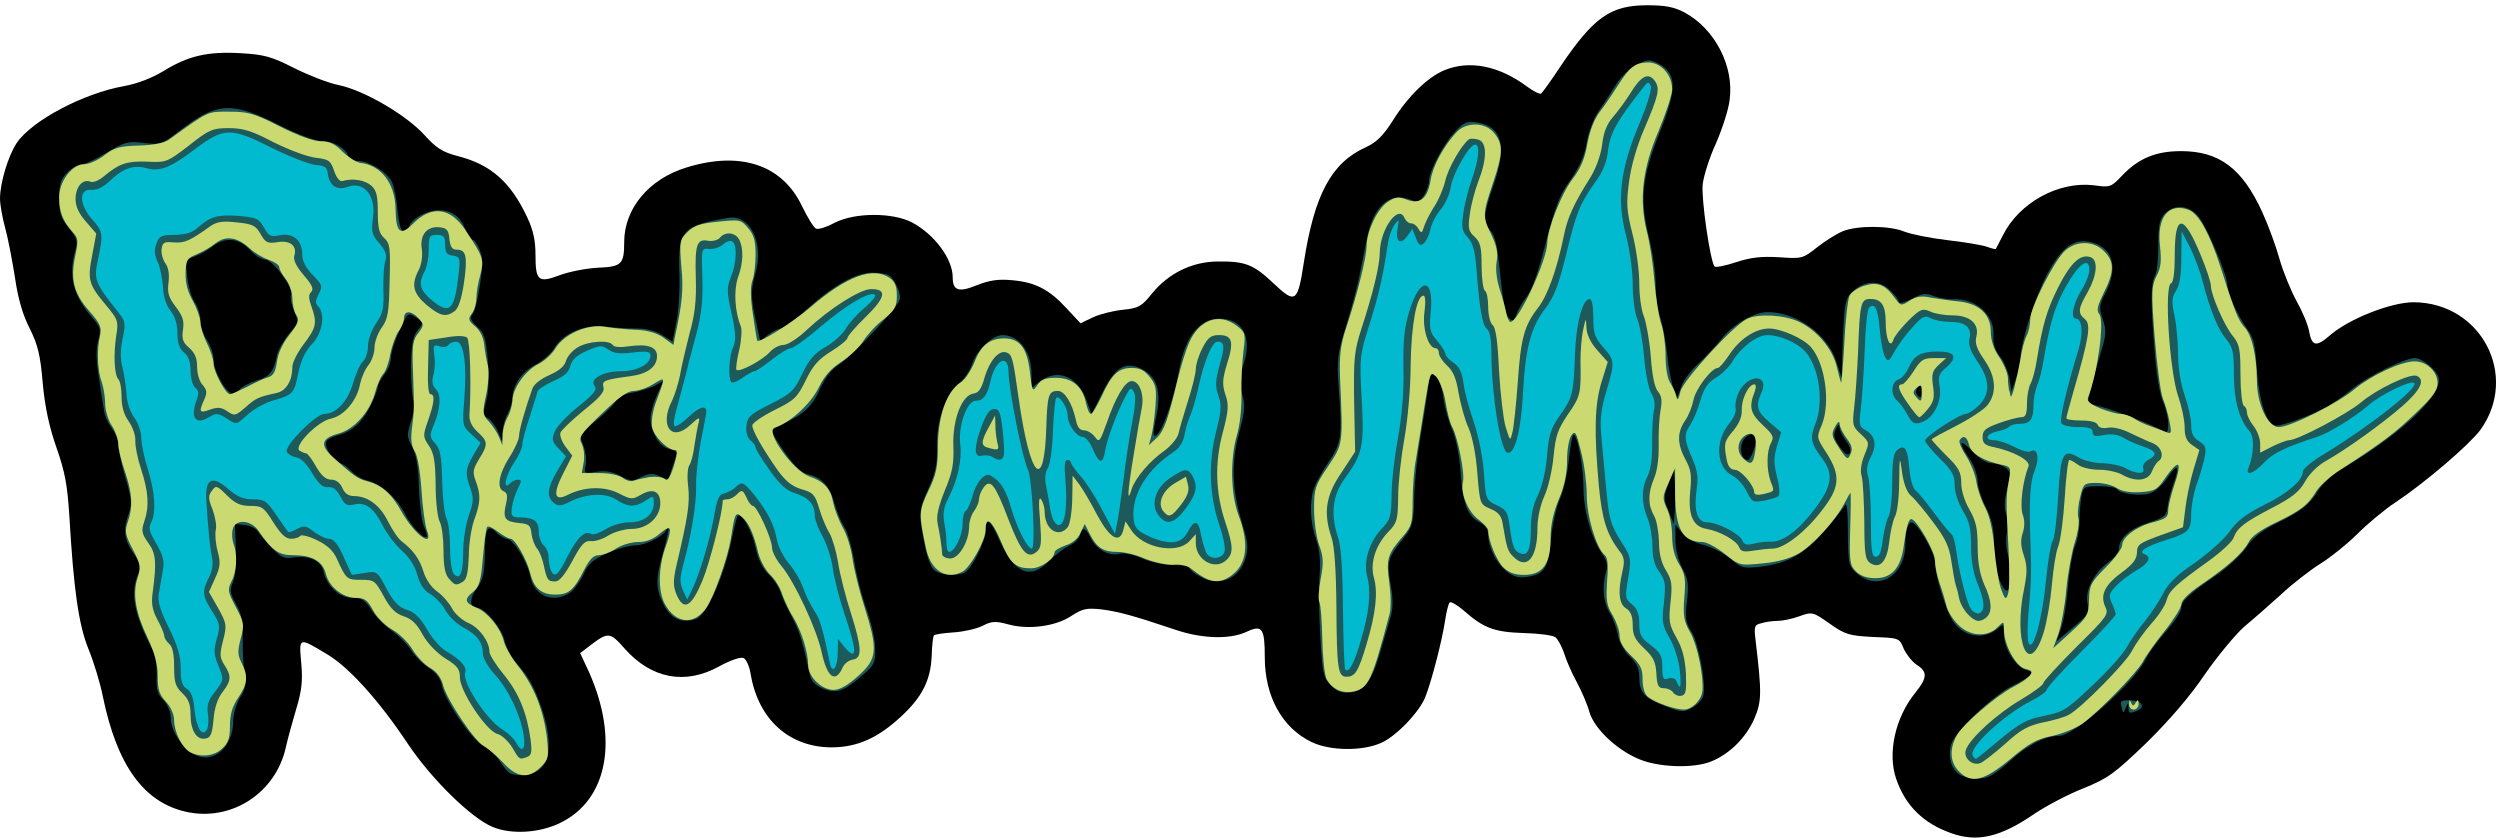 <!DOCTYPE svg PUBLIC "-//W3C//DTD SVG 20010904//EN" "http://www.w3.org/TR/2001/REC-SVG-20010904/DTD/svg10.dtd">
<svg version="1.0" xmlns="http://www.w3.org/2000/svg" width="761px" height="255px" viewBox="0 0 7610 2550" preserveAspectRatio="xMidYMid meet">
<g id="layer101" fill="#000000" stroke="none">
<path d="M5939 2536 c-85 -30 -139 -84 -167 -165 -27 -78 -3 -187 58 -262 37 -46 38 -64 5 -85 -14 -9 -32 -32 -40 -49 -13 -33 -14 -33 -93 -36 -73 -4 -85 -7 -133 -41 -51 -36 -53 -36 -92 -22 -22 8 -51 14 -66 14 -14 0 -37 3 -49 7 -22 5 -23 10 -18 52 19 161 19 185 -4 239 -25 57 -74 106 -129 129 -49 21 -145 20 -208 -1 -71 -24 -149 -94 -165 -149 -6 -23 -24 -64 -39 -92 -15 -27 -32 -67 -38 -87 -7 -20 -18 -41 -26 -48 -7 -6 -51 -12 -97 -13 -90 -3 -122 -15 -183 -69 -20 -17 -39 -28 -42 -24 -4 3 -10 28 -14 54 -10 68 -48 211 -65 244 -25 48 -87 110 -129 129 -57 26 -156 25 -212 -2 -90 -43 -143 -139 -143 -258 0 -89 -8 -100 -55 -78 -51 24 -136 22 -220 -7 -125 -42 -169 -54 -222 -61 -46 -5 -58 -2 -92 20 -48 32 -132 43 -194 25 -38 -10 -49 -9 -76 5 -18 9 -57 18 -88 20 -30 2 -58 6 -60 9 -3 3 -6 31 -7 63 -3 73 -29 125 -93 184 -71 66 -134 94 -213 94 -129 -1 -222 -86 -245 -223 -4 -25 -14 -46 -22 -49 -9 -4 -42 8 -73 25 -104 58 -207 38 -288 -53 -46 -52 -50 -53 -111 -6 l-25 19 27 58 c91 205 57 389 -88 459 -63 31 -149 36 -206 12 -65 -27 -186 -146 -257 -252 -87 -131 -178 -232 -244 -272 -90 -54 -88 -55 -81 26 5 55 1 85 -15 138 -11 37 -26 91 -32 118 -31 140 -167 227 -304 196 -129 -29 -210 -142 -253 -351 -8 -41 -28 -106 -44 -145 -30 -74 -45 -183 -58 -405 -6 -93 -13 -133 -39 -207 -23 -66 -35 -123 -42 -197 -7 -85 -15 -116 -39 -165 -21 -40 -36 -91 -45 -153 -8 -51 -21 -120 -30 -153 -9 -32 -16 -73 -16 -90 0 -49 25 -131 51 -170 46 -68 203 -151 327 -173 39 -7 84 -24 120 -46 75 -46 134 -60 235 -54 71 4 93 10 162 45 44 22 105 46 136 52 77 16 204 90 260 151 37 41 56 53 102 65 102 26 162 80 212 187 18 38 25 70 25 114 0 79 9 86 73 62 29 -11 81 -21 116 -23 73 -3 81 -10 81 -78 0 -102 75 -192 189 -227 164 -51 292 -9 352 117 17 35 36 66 43 69 8 3 33 -5 57 -18 60 -31 175 -32 235 -1 68 36 124 111 124 167 0 41 18 47 74 24 38 -15 65 -19 107 -15 70 6 113 28 166 86 l42 45 38 -18 c21 -10 62 -20 91 -23 48 -5 57 -10 89 -50 50 -61 121 -96 198 -97 85 -1 110 8 172 67 67 63 73 58 92 -65 32 -206 84 -303 189 -350 32 -15 52 -34 83 -83 45 -72 105 -130 155 -151 77 -32 167 -14 253 50 19 14 37 23 42 21 4 -3 31 -40 59 -83 102 -151 153 -186 265 -186 53 0 80 5 111 21 94 50 153 164 139 267 -3 28 -22 87 -41 131 -20 43 -38 100 -41 126 -5 43 23 235 36 250 3 4 33 -2 66 -13 46 -15 77 -18 131 -15 69 5 72 4 115 -30 24 -19 59 -41 78 -49 44 -18 142 -18 188 1 20 8 79 20 131 26 52 6 106 15 120 20 13 5 26 8 27 7 1 -2 12 -22 23 -44 50 -98 169 -163 276 -150 49 7 52 6 86 -30 50 -52 102 -74 179 -74 116 0 186 52 247 185 18 39 42 104 53 144 11 39 35 97 52 128 18 32 35 73 38 92 8 45 22 48 63 12 57 -50 186 -101 255 -101 206 1 322 224 203 389 -33 44 -165 158 -258 220 -35 23 -87 67 -117 97 -30 30 -80 70 -112 90 -32 20 -86 62 -119 93 -34 31 -84 75 -112 98 -27 24 -81 89 -120 145 -45 67 -108 140 -178 209 -99 95 -117 108 -193 139 -46 18 -112 53 -148 77 -103 71 -174 88 -254 59z"/>
</g>
<g id="layer102" fill="#1d5a5c" stroke="none">
<path d="M5967 2359 c-28 -16 -39 -57 -27 -95 13 -39 126 -146 185 -176 63 -32 72 -42 44 -48 -32 -8 -69 -65 -69 -108 0 -33 -1 -34 -17 -20 -47 41 -116 25 -145 -33 -24 -49 -48 -133 -48 -168 0 -28 -54 -121 -71 -121 -11 0 -19 28 -19 66 0 96 -82 146 -147 90 -26 -23 -27 -27 -28 -124 0 -66 -3 -95 -9 -84 -5 9 -33 45 -63 79 -60 70 -112 98 -194 108 -53 6 -59 4 -91 -24 -19 -16 -55 -35 -81 -42 -29 -7 -55 -21 -67 -37 l-20 -25 0 46 c0 28 9 63 21 87 18 33 20 50 14 100 -6 50 -4 65 14 93 22 36 45 159 36 194 -3 12 -19 29 -35 38 -27 14 -33 13 -82 -6 -63 -24 -78 -41 -78 -88 0 -27 -8 -43 -29 -63 -17 -16 -32 -43 -36 -65 -4 -21 -15 -52 -26 -69 -19 -32 -23 -79 -10 -124 6 -18 2 -33 -11 -53 -34 -48 -58 -133 -58 -204 0 -70 -22 -175 -32 -158 -3 6 -9 42 -13 80 -4 39 -16 90 -27 115 -11 25 -23 80 -27 123 -8 86 -19 105 -72 113 -26 4 -41 0 -63 -17 -31 -24 -56 -74 -56 -112 0 -15 -9 -29 -26 -37 -38 -21 -50 -54 -58 -151 -3 -51 -14 -104 -25 -130 -11 -24 -23 -67 -27 -96 -3 -29 -14 -59 -24 -68 -16 -14 -18 -12 -23 37 -4 29 -14 96 -23 148 -9 52 -18 134 -19 183 -2 79 -5 90 -31 123 -50 62 -53 73 -41 142 8 45 8 73 0 100 -6 20 -20 68 -31 106 -26 89 -49 120 -93 124 -27 2 -40 -3 -59 -23 -22 -23 -25 -37 -31 -148 -4 -67 -5 -151 -2 -187 3 -45 0 -78 -11 -109 -18 -50 -21 -117 -5 -158 5 -15 26 -50 44 -78 38 -56 41 -74 30 -225 -6 -88 -4 -102 23 -190 16 -52 35 -122 41 -155 7 -33 16 -82 22 -109 19 -98 68 -142 130 -119 25 10 30 8 44 -13 8 -13 15 -33 15 -44 0 -29 43 -110 79 -149 28 -30 36 -33 69 -28 75 13 90 72 47 195 -30 85 -31 109 -7 135 11 12 20 45 24 91 14 132 20 165 33 176 10 9 15 6 21 -12 4 -13 18 -38 32 -56 16 -21 36 -78 58 -165 28 -108 41 -143 75 -190 28 -41 43 -74 49 -114 6 -33 21 -72 37 -96 16 -22 39 -58 53 -81 15 -23 42 -49 62 -59 34 -17 39 -17 67 -3 56 30 57 76 2 212 -52 130 -60 200 -32 314 12 47 21 113 21 146 0 34 6 79 14 100 7 22 17 73 21 113 4 41 13 87 19 103 l12 28 12 -34 c7 -19 30 -50 51 -68 20 -19 52 -53 71 -76 35 -45 100 -82 141 -82 87 0 181 67 208 148 l17 53 2 -73 c6 -162 7 -170 36 -195 36 -30 80 -30 111 2 14 13 25 29 25 34 0 6 17 2 39 -9 32 -17 43 -19 67 -9 16 6 44 11 61 10 68 -3 126 49 121 111 -1 24 5 44 20 63 12 15 25 46 29 68 l6 39 13 -38 c8 -22 14 -48 14 -60 0 -48 43 -185 80 -256 48 -91 87 -117 145 -98 59 20 72 78 34 152 -19 37 -20 45 -8 80 11 33 10 47 -3 91 -9 29 -23 77 -30 108 l-14 56 45 12 c46 13 150 53 184 72 14 8 17 5 17 -21 0 -17 -7 -47 -16 -68 -10 -22 -21 -88 -26 -162 -12 -146 -11 -196 2 -221 6 -10 10 -52 10 -93 0 -63 4 -80 20 -96 30 -30 73 -26 103 10 24 28 87 177 87 206 0 24 33 98 59 133 21 28 26 48 31 125 6 91 27 162 53 171 14 6 113 -30 166 -60 18 -11 52 -35 74 -53 43 -36 158 -92 187 -92 23 0 66 35 73 59 14 53 -114 173 -300 282 -24 14 -54 42 -66 62 -27 44 -50 62 -131 102 -42 21 -69 42 -88 71 -15 22 -55 60 -90 84 -85 58 -108 80 -108 101 0 10 -20 41 -45 69 -25 28 -54 67 -64 88 -39 74 -217 232 -263 232 -42 0 -95 27 -149 76 -51 45 -68 54 -98 54 -20 0 -44 -5 -54 -11z m387 -525 c-7 -39 21 -92 67 -125 16 -11 29 -29 29 -39 0 -31 33 -61 90 -79 49 -16 55 -21 58 -47 1 -16 10 -48 18 -72 21 -55 12 -64 -18 -18 -13 19 -35 40 -49 46 -28 12 -95 4 -105 -11 -3 -5 -27 -9 -53 -9 -46 0 -49 1 -55 31 -3 17 -6 51 -6 76 0 24 -6 58 -14 76 -7 18 -17 73 -21 122 -4 48 -13 106 -21 127 l-14 40 50 -42 c47 -39 50 -45 44 -76z m-234 -84 c0 -19 -4 -50 -9 -67 -5 -18 -6 -45 -2 -60 4 -15 3 -41 -2 -57 -7 -20 -6 -44 3 -79 12 -46 11 -51 -6 -64 -10 -7 -29 -13 -42 -13 -15 0 -38 -14 -58 -36 -40 -42 -45 -30 -9 22 14 20 25 51 25 68 0 17 11 53 25 80 19 38 25 65 25 115 0 40 7 82 17 108 20 46 33 40 33 -17z m-1022 -281 l-3 -42 -16 45 c-15 40 -15 47 0 83 l16 40 3 -42 c2 -24 2 -62 0 -84z m241 -101 c13 -38 1 -58 -24 -38 -23 19 -19 70 6 70 4 0 12 -14 18 -32z m280 -26 c-10 -14 -19 -32 -20 -41 0 -12 -3 -10 -11 6 -8 17 -6 28 12 53 16 23 25 28 31 19 4 -8 0 -23 -12 -37z m231 -154 c0 -16 -3 -19 -11 -11 -6 6 -8 16 -5 22 11 17 16 13 16 -11z"/>
<path d="M1553 2354 c-7 -3 -21 -20 -33 -39 -11 -18 -33 -38 -48 -44 -32 -14 -119 -139 -127 -185 -4 -21 -18 -39 -41 -54 -19 -12 -43 -37 -54 -55 -11 -17 -37 -43 -57 -57 -21 -14 -49 -42 -62 -63 -20 -31 -30 -37 -58 -37 -39 0 -78 -35 -88 -80 -7 -33 -43 -50 -92 -43 -27 4 -38 0 -65 -29 -18 -18 -37 -41 -43 -50 -5 -9 -23 -18 -40 -20 l-30 -3 3 73 c2 44 -1 86 -9 104 -10 25 -9 34 10 68 17 30 21 53 20 107 -1 37 2 85 6 105 6 29 2 45 -14 71 -12 19 -21 51 -21 71 0 79 -59 132 -116 104 -37 -17 -74 -73 -74 -111 0 -18 -9 -41 -22 -55 -19 -19 -23 -34 -21 -74 1 -28 -4 -63 -11 -77 -58 -109 -71 -177 -45 -234 9 -21 7 -31 -15 -63 -29 -43 -32 -71 -14 -121 10 -28 9 -44 -10 -108 -12 -41 -22 -86 -22 -101 0 -14 -9 -37 -20 -51 -11 -14 -22 -39 -24 -57 -3 -17 -10 -63 -16 -103 -8 -49 -8 -82 -1 -107 9 -33 7 -40 -18 -69 -58 -66 -74 -128 -52 -204 8 -28 6 -37 -20 -69 -24 -30 -29 -46 -29 -91 0 -44 5 -58 25 -78 13 -14 33 -25 43 -25 11 0 46 -16 78 -36 54 -32 63 -35 111 -29 51 6 55 5 112 -39 111 -85 156 -88 299 -16 65 32 113 50 136 50 35 0 76 27 76 50 0 6 12 10 28 10 34 0 87 31 104 62 7 13 15 52 18 87 5 65 23 90 35 51 8 -24 54 -50 90 -50 39 0 65 18 81 56 8 19 18 34 23 34 5 0 14 14 21 30 10 23 10 47 1 107 -6 42 -16 82 -23 90 -8 10 -5 19 14 37 22 19 27 35 33 103 4 51 3 95 -5 123 -10 38 -10 44 5 53 9 5 23 23 31 41 l13 31 1 -30 c0 -16 7 -41 15 -55 8 -14 14 -35 15 -48 0 -39 29 -81 70 -102 21 -11 47 -33 57 -50 26 -45 92 -73 151 -66 26 3 69 6 95 6 32 -1 59 6 81 19 l33 21 12 -60 c7 -33 11 -101 9 -150 -4 -129 8 -143 149 -167 66 -11 109 76 83 167 -15 53 -15 76 2 152 l12 56 24 -19 c14 -10 31 -19 39 -19 8 0 43 -25 76 -56 83 -75 152 -114 202 -114 22 0 45 4 51 8 16 10 34 48 34 70 0 21 -145 176 -193 207 -17 11 -39 41 -52 71 -23 52 -49 76 -117 107 -16 6 -28 16 -28 20 0 5 18 35 41 67 29 41 49 59 69 64 40 8 67 37 80 88 7 24 20 57 31 74 10 16 23 64 30 105 6 40 23 106 37 144 14 39 26 92 26 118 1 44 -2 51 -39 83 -57 49 -79 57 -120 40 -24 -10 -36 -23 -40 -43 -23 -105 -32 -134 -56 -178 -15 -27 -30 -61 -34 -75 -4 -13 -20 -37 -36 -52 -18 -18 -32 -47 -39 -81 -10 -49 -43 -108 -54 -97 -3 3 -12 38 -20 78 -23 109 -75 224 -107 236 -43 15 -77 0 -99 -44 -25 -49 -25 -77 0 -164 11 -38 17 -72 15 -75 -3 -2 -5 1 -5 7 0 19 -62 52 -96 52 -17 0 -56 11 -86 24 -44 20 -57 32 -72 65 -11 22 -29 47 -42 56 -51 33 -109 8 -120 -51 -8 -43 -52 -114 -71 -114 -7 0 -22 -9 -33 -20 -26 -26 -34 -11 -34 71 -1 54 -6 74 -24 99 -24 32 -23 60 1 60 23 0 76 64 83 100 4 19 19 49 33 65 40 44 58 76 81 144 28 84 27 151 -3 179 -22 21 -64 28 -94 16z m-263 -753 c-7 -17 -13 -70 -15 -118 -1 -61 -8 -98 -20 -122 -17 -31 -17 -38 -3 -81 9 -28 12 -54 7 -61 -4 -8 -8 -53 -8 -101 1 -70 5 -92 20 -112 19 -24 19 -24 -5 -40 -25 -16 -25 -15 -50 40 -14 31 -26 68 -26 83 0 14 -9 37 -20 51 -11 14 -20 31 -20 38 0 7 -11 34 -24 61 -26 50 -55 75 -101 87 -15 4 -29 12 -32 19 -6 17 25 65 41 65 7 0 23 11 35 24 12 13 35 26 50 29 39 8 88 52 113 100 19 38 58 80 67 71 2 -2 -2 -17 -9 -33z m717 -152 c14 7 26 10 27 9 4 -8 26 -75 26 -80 0 -3 -11 -9 -25 -12 -28 -7 -55 -52 -55 -93 0 -15 9 -47 20 -71 l19 -42 -28 15 c-16 8 -47 17 -70 21 -24 4 -43 13 -46 23 -3 9 -29 36 -59 60 -53 44 -53 45 -41 75 7 17 11 44 8 60 -6 28 -5 28 33 22 28 -4 49 0 73 13 31 16 37 17 63 3 24 -11 35 -12 55 -3z m-1277 -264 c7 -8 30 -20 52 -27 40 -12 51 -26 62 -80 4 -15 20 -43 36 -62 29 -33 30 -35 15 -69 -8 -20 -12 -42 -9 -50 8 -21 -56 -107 -79 -107 -10 0 -32 -13 -47 -30 -34 -36 -75 -39 -113 -10 -14 12 -39 25 -55 31 -27 9 -28 11 -22 62 3 29 13 63 23 77 9 13 17 38 17 55 0 16 9 44 20 60 11 17 20 42 20 57 0 39 39 107 61 108 4 0 12 -7 19 -15z"/>
<path d="M6458 2152 c-5 -19 -2 -21 28 -20 35 1 47 21 18 32 -22 9 -24 8 -25 -11 0 -16 -1 -15 -8 1 -7 19 -8 19 -13 -2z"/>
<path d="M3648 1752 c-16 -9 -28 -20 -28 -24 0 -5 -22 -8 -49 -8 -27 0 -69 -9 -94 -20 -29 -13 -56 -18 -72 -14 -30 8 -71 -16 -87 -52 -14 -29 -24 -31 -31 -4 -3 11 -18 25 -34 32 -15 7 -42 28 -59 45 -57 60 -107 39 -153 -65 -27 -62 -41 -70 -41 -25 0 32 -45 119 -65 127 -27 10 -70 7 -89 -7 -17 -13 -30 -56 -43 -145 -4 -34 0 -55 23 -105 23 -51 27 -74 26 -129 -2 -78 28 -161 70 -194 14 -11 30 -36 37 -56 14 -42 62 -88 92 -88 52 0 89 51 89 120 l0 41 26 -20 c51 -40 113 -17 140 54 l17 46 31 -63 c40 -80 70 -99 119 -76 48 23 63 68 47 144 -7 30 -10 57 -8 59 16 16 59 -96 77 -198 18 -101 61 -157 123 -157 71 0 101 56 73 139 -13 41 -14 56 -4 90 10 33 9 51 -9 118 -25 95 -22 171 8 272 19 62 21 79 11 111 -19 65 -85 89 -143 52z"/>
</g>
<g id="layer103" fill="#02bacf" stroke="none">
<path d="M6005 2300 c-14 -23 93 -123 177 -166 26 -13 48 -29 48 -34 0 -6 47 -58 105 -116 58 -58 105 -109 105 -114 0 -5 -5 -21 -12 -35 -10 -22 -8 -29 13 -51 13 -14 41 -35 61 -47 38 -21 49 -41 26 -50 -21 -7 2 -23 62 -42 73 -23 80 -30 80 -80 0 -23 7 -62 15 -86 9 -24 20 -61 25 -82 7 -34 5 -40 -16 -54 -18 -11 -24 -24 -24 -49 0 -19 -9 -60 -20 -91 -12 -36 -20 -83 -20 -125 0 -37 -5 -90 -11 -118 -9 -42 -8 -55 5 -75 11 -17 16 -48 16 -102 l1 -78 25 47 c13 26 31 73 39 105 23 88 46 145 72 176 20 24 23 40 23 107 0 78 16 137 47 172 16 17 14 70 -2 111 -12 28 14 20 47 -15 26 -28 64 -47 161 -78 36 -12 110 -57 156 -96 39 -34 130 -78 140 -68 14 14 -135 131 -271 214 -38 22 -68 47 -68 55 0 27 -46 67 -120 103 -55 28 -81 48 -104 81 -17 24 -65 66 -106 95 -54 36 -81 63 -95 92 -11 22 -36 60 -56 85 -20 24 -45 60 -55 79 -11 20 -57 72 -104 116 -79 75 -89 81 -147 93 -53 10 -73 21 -134 71 -39 33 -72 60 -74 60 -2 0 -7 -4 -10 -10z"/>
<path d="M5104 2075 c-4 -10 -13 -13 -25 -10 -16 6 -19 1 -19 -34 0 -34 -5 -44 -35 -67 -30 -22 -35 -32 -35 -66 0 -29 -6 -45 -22 -58 -21 -17 -22 -21 -12 -80 10 -58 9 -64 -16 -103 -39 -62 -42 -73 -52 -182 -5 -55 -12 -125 -14 -156 -4 -41 0 -76 15 -126 27 -90 27 -96 -9 -136 -26 -30 -30 -43 -30 -91 0 -32 -4 -56 -11 -56 -22 0 -42 76 -45 173 -4 115 -7 128 -48 185 -25 36 -32 56 -37 121 -4 47 -15 93 -28 119 -14 28 -21 60 -21 99 0 66 -9 87 -33 77 -18 -7 -23 -18 -32 -85 -5 -39 -10 -48 -39 -61 -33 -16 -33 -17 -39 -97 -3 -48 -16 -111 -30 -154 -14 -39 -29 -93 -32 -120 -5 -35 -13 -51 -31 -63 -13 -9 -24 -21 -24 -26 0 -6 -11 -24 -25 -40 -23 -27 -25 -36 -20 -87 11 -107 -33 -110 -65 -4 -16 53 -19 91 -18 173 2 70 -4 140 -16 210 -11 58 -20 137 -20 177 -1 64 -4 75 -28 100 -40 42 -59 103 -46 149 12 47 6 110 -21 198 -20 68 -35 95 -46 84 -3 -3 -6 -86 -7 -184 -1 -120 -6 -192 -15 -218 -23 -68 -17 -127 18 -176 57 -78 62 -100 54 -245 -7 -128 -6 -133 23 -226 28 -86 43 -154 57 -250 3 -19 12 -44 20 -55 14 -18 14 -17 9 12 -7 39 9 52 30 22 l15 -21 11 27 c8 22 13 26 24 17 7 -6 16 -25 20 -42 3 -17 17 -44 31 -61 14 -16 28 -47 31 -69 7 -42 57 -129 74 -129 16 0 12 45 -10 107 -11 31 -23 79 -26 105 -6 41 -3 52 14 71 15 16 22 40 26 92 10 128 18 174 32 186 10 8 14 34 14 83 1 123 28 287 48 294 23 7 42 -66 48 -181 7 -137 24 -201 68 -258 26 -34 40 -70 62 -159 32 -133 42 -157 88 -223 25 -33 37 -63 41 -101 7 -52 27 -88 104 -186 17 -22 20 -23 26 -8 4 9 -11 58 -35 115 -58 138 -69 230 -41 337 12 46 21 111 21 152 0 39 6 87 14 105 8 19 17 72 21 119 4 47 14 96 22 108 9 15 12 33 8 50 -4 15 -6 60 -6 100 1 47 -4 82 -14 102 -19 37 -19 81 0 127 8 19 15 58 15 85 0 35 6 59 21 79 18 25 20 38 14 94 -7 57 -5 69 17 107 14 24 28 67 31 96 6 51 2 67 -9 37z"/>
<path d="M6175 1957 c-4 -10 -4 -53 0 -95 7 -72 9 -116 6 -202 -5 -138 -2 -193 13 -229 15 -38 8 -69 -13 -57 -5 4 -28 -2 -50 -14 -22 -11 -49 -20 -61 -20 -31 0 -24 -20 10 -27 17 -3 33 -10 36 -14 3 -5 18 -9 34 -9 30 0 40 -14 40 -60 0 -16 5 -41 11 -57 7 -15 15 -48 19 -73 20 -117 33 -163 68 -227 39 -70 72 -94 72 -51 0 13 -11 41 -25 63 -25 40 -33 85 -16 85 19 0 23 44 8 94 -37 121 -59 215 -52 225 3 6 26 11 51 11 33 0 44 4 44 15 0 13 7 15 35 9 24 -4 42 -1 58 8 12 8 39 20 60 27 42 14 46 25 16 41 -12 7 -18 18 -15 26 7 18 -21 18 -54 -1 -14 -8 -45 -14 -68 -15 -24 0 -56 -7 -72 -16 -50 -30 -57 -18 -65 118 -4 68 -11 128 -17 135 -5 6 -14 60 -20 119 -11 119 -40 222 -53 191z"/>
<path d="M6001 1856 c-13 -16 -36 -106 -46 -178 -3 -26 -10 -50 -16 -53 -5 -4 -28 -32 -51 -63 -23 -31 -48 -62 -56 -68 -9 -6 -17 -34 -20 -68 -5 -61 -14 -75 -37 -56 -11 9 -15 35 -15 97 0 46 -5 94 -11 105 -7 12 -14 44 -18 72 -4 36 -10 51 -21 51 -12 0 -15 -19 -15 -110 0 -60 -4 -122 -9 -136 -5 -19 -3 -37 9 -58 19 -37 13 -66 -17 -82 -18 -10 -20 -17 -14 -62 4 -29 9 -108 12 -177 2 -68 8 -128 13 -133 18 -18 28 3 33 66 3 36 10 73 16 83 9 17 12 15 29 -16 10 -18 34 -52 54 -73 31 -35 38 -38 57 -28 11 6 38 11 60 11 46 0 65 18 57 52 -4 16 3 37 24 68 39 57 40 98 5 134 -15 14 -33 26 -40 26 -19 0 -124 69 -124 81 0 6 20 30 45 55 37 36 45 50 45 81 0 22 11 54 25 78 20 32 25 53 25 108 0 47 7 83 21 117 21 50 22 81 3 87 -6 2 -16 -3 -23 -11z m-140 -576 c30 -17 51 -66 43 -105 -5 -29 -2 -38 22 -58 34 -30 25 -47 -27 -47 -52 0 -73 12 -89 49 -7 17 -21 33 -31 36 -23 8 -25 47 -3 66 8 7 22 25 30 41 16 30 25 33 55 18z"/>
<path d="M5304 1646 c-8 -21 -75 -56 -108 -56 -30 0 -41 -37 -31 -103 5 -34 2 -56 -14 -92 -25 -57 -26 -73 -5 -103 8 -12 22 -45 30 -73 11 -38 23 -55 47 -69 18 -11 40 -32 50 -49 26 -44 75 -81 107 -81 37 0 91 23 115 50 43 48 58 156 30 223 -16 40 -13 57 22 103 35 47 30 83 -22 152 -50 67 -99 103 -136 101 -13 -1 -36 2 -51 6 -21 5 -29 3 -34 -9z m110 -136 c4 -5 3 -31 -5 -59 -10 -41 -10 -58 0 -93 l13 -42 -36 -31 c-38 -32 -43 -49 -24 -90 25 -55 -39 -59 -68 -3 -9 17 -13 39 -11 49 3 12 -5 31 -19 48 -45 54 -40 135 10 159 15 8 34 29 43 48 16 32 19 34 52 28 20 -4 40 -10 45 -14z"/>
<path d="M1570 2259 c-6 -11 -24 -28 -40 -38 -49 -29 -125 -146 -114 -174 6 -17 -14 -39 -57 -64 -17 -10 -44 -40 -59 -67 -21 -36 -38 -53 -62 -60 -25 -8 -40 -24 -62 -65 -28 -53 -29 -53 -66 -47 l-39 6 -25 -55 c-17 -39 -31 -55 -44 -55 -11 0 -31 -10 -46 -21 -24 -19 -30 -20 -52 -9 -13 8 -25 11 -27 9 -2 -2 -18 -25 -36 -51 -29 -44 -36 -48 -71 -48 -30 0 -48 -8 -76 -32 -47 -42 -70 -31 -66 33 5 84 11 144 17 175 5 21 1 42 -9 62 -22 42 -20 56 10 103 24 38 25 45 14 83 -10 35 -9 49 5 83 17 42 17 42 -10 78 -22 27 -26 43 -22 68 3 19 1 40 -3 48 -15 24 -32 -5 -38 -61 -3 -36 -10 -55 -23 -63 -15 -9 -19 -24 -19 -63 0 -38 -9 -68 -36 -123 -28 -57 -35 -81 -30 -107 3 -19 9 -50 12 -69 5 -27 0 -45 -20 -80 -21 -35 -25 -49 -16 -64 16 -30 12 -93 -10 -163 -11 -34 -20 -78 -20 -96 0 -18 -10 -46 -22 -62 -13 -18 -22 -47 -23 -72 -2 -24 -7 -59 -12 -79 -7 -24 -7 -53 0 -87 10 -47 9 -54 -11 -79 -73 -92 -77 -100 -64 -162 17 -80 16 -86 -19 -125 -39 -45 -39 -93 0 -88 16 1 35 -8 55 -27 40 -39 73 -50 112 -39 41 11 72 -1 146 -57 89 -67 110 -68 231 -7 56 28 118 52 137 54 29 2 36 7 38 28 5 35 28 51 59 39 51 -19 89 27 78 97 -5 39 -3 49 20 75 19 23 24 37 18 53 -4 11 -7 51 -6 87 2 57 -1 72 -22 103 -14 21 -25 51 -25 70 0 19 -7 39 -15 46 -8 6 -21 36 -30 65 -16 57 -52 95 -88 95 -25 0 -121 96 -114 115 3 7 16 15 28 17 15 2 33 20 49 48 20 33 32 44 48 43 15 -2 26 6 38 28 13 25 20 30 40 25 36 -9 61 9 88 62 13 26 40 61 59 78 22 19 40 47 47 73 8 29 20 48 39 59 16 9 37 31 47 50 10 18 35 42 56 53 40 21 58 45 58 80 0 12 16 40 36 62 42 46 79 124 88 185 7 45 -6 56 -24 21z m-814 -999 c19 -16 53 -35 76 -41 60 -17 64 -22 76 -84 8 -38 21 -66 42 -88 32 -34 41 -92 18 -115 -9 -9 -8 -17 2 -37 13 -24 11 -28 -18 -58 -22 -22 -32 -43 -32 -63 0 -42 -28 -66 -68 -58 -28 6 -34 3 -49 -24 -15 -27 -23 -30 -78 -35 -63 -4 -85 2 -123 36 -16 15 -36 21 -70 22 -41 0 -48 3 -56 27 -7 19 -6 35 4 55 7 15 14 49 16 75 1 30 10 58 23 74 14 17 21 41 21 68 0 29 6 47 20 59 14 11 20 29 20 56 0 21 6 44 14 51 11 8 12 18 5 36 -21 57 -4 80 41 52 16 -11 25 -10 47 4 35 22 30 23 69 -12z"/>
<path d="M2526 2018 c-21 -103 -31 -137 -48 -160 -10 -15 -25 -45 -33 -68 -8 -23 -28 -57 -44 -75 -15 -18 -32 -50 -36 -71 -8 -47 -29 -87 -68 -136 -34 -42 -39 -44 -59 -24 -8 8 -23 15 -34 18 -15 2 -22 18 -31 73 -13 72 -46 181 -69 225 l-12 25 -13 -28 c-10 -23 -10 -37 0 -75 25 -90 41 -187 40 -242 -1 -30 6 -91 14 -135 9 -44 17 -86 17 -92 0 -22 -23 -14 -57 19 -18 17 -36 28 -40 25 -4 -4 -1 -27 6 -50 6 -23 18 -67 26 -97 7 -30 23 -91 35 -135 16 -61 20 -102 18 -170 -3 -90 -3 -90 21 -87 13 1 32 -5 42 -14 10 -9 23 -13 28 -9 16 9 13 67 -4 108 -13 33 -13 44 2 112 13 59 14 81 5 101 -13 27 -16 96 -6 107 4 4 19 -2 34 -13 16 -11 32 -20 37 -20 4 0 28 -16 52 -35 24 -19 50 -35 58 -35 8 0 49 -29 90 -65 78 -66 149 -109 166 -98 5 3 -9 21 -32 41 -23 19 -48 47 -56 62 -8 15 -35 40 -60 55 -36 20 -52 39 -73 83 -25 52 -33 60 -97 92 -62 31 -70 39 -73 66 -2 19 3 36 12 44 9 7 16 17 16 22 0 5 19 36 42 68 31 44 51 63 77 71 42 13 61 34 61 67 0 13 11 42 24 65 13 23 27 67 31 97 4 30 20 93 36 140 39 115 39 146 -2 98 l-18 -23 -1 42 c0 46 -17 67 -24 31z"/>
<path d="M1382 1748 c-7 -7 -12 -41 -12 -81 0 -37 -5 -78 -11 -89 -6 -12 -12 -63 -13 -114 -2 -76 -6 -97 -21 -114 -17 -19 -18 -24 -6 -53 22 -52 25 -95 8 -112 -11 -11 -13 -23 -8 -43 5 -15 6 -42 3 -61 -4 -30 -3 -33 16 -27 11 4 23 2 27 -4 3 -5 14 -10 24 -10 23 0 33 70 24 179 -6 76 -5 78 22 103 l28 26 -22 37 c-24 42 -26 56 -9 102 10 28 10 42 -5 82 -9 27 -17 75 -17 107 0 67 -9 91 -28 72z"/>
<path d="M1676 1734 c-3 -9 -6 -26 -6 -39 0 -12 -7 -28 -15 -35 -8 -7 -15 -25 -15 -41 0 -32 -13 -43 -55 -44 -27 0 -30 -3 -27 -29 2 -16 10 -42 18 -58 12 -23 12 -28 1 -28 -7 0 -18 5 -25 12 -23 23 -13 -26 13 -64 14 -20 25 -45 25 -55 0 -10 10 -47 22 -83 11 -36 23 -71 24 -78 2 -7 24 -21 48 -32 33 -14 47 -26 52 -46 5 -19 19 -32 50 -46 40 -17 46 -18 66 -4 16 12 36 14 75 9 44 -5 53 -3 53 10 0 26 -41 47 -90 47 -54 0 -97 24 -80 45 9 11 -2 24 -49 62 -33 26 -66 61 -72 76 -10 24 -9 31 11 52 l23 24 -27 45 c-30 51 -33 78 -10 97 13 10 21 10 47 -3 51 -26 110 -29 143 -7 35 23 57 24 89 3 24 -16 25 -16 25 8 0 35 -30 58 -75 58 -21 0 -53 9 -71 21 -19 11 -38 18 -43 15 -20 -13 -43 9 -72 65 -30 61 -42 71 -53 43z"/>
<path d="M1312 912 c-34 -29 -39 -50 -20 -85 7 -12 13 -42 13 -67 0 -41 2 -45 25 -45 21 0 25 5 25 30 0 24 5 31 23 33 23 4 24 6 17 65 -12 103 -27 116 -83 69z"/>
<path d="M3672 1683 c-5 -10 -12 -35 -16 -55 -8 -46 -20 -48 -41 -8 -18 35 -53 40 -112 15 -44 -19 -53 -30 -53 -71 0 -67 46 -138 122 -188 18 -12 30 -30 34 -54 4 -21 12 -48 19 -62 6 -14 17 -52 24 -85 17 -78 41 -135 57 -135 22 0 23 14 6 73 -13 48 -13 64 -3 92 10 28 9 46 -8 112 -23 94 -20 190 10 279 12 34 19 70 17 80 -4 26 -44 30 -56 7z m-63 -135 c33 -44 38 -67 21 -99 -14 -24 -23 -24 -65 4 -46 29 -63 78 -41 112 24 36 50 31 85 -17z"/>
<path d="M2881 1653 c0 -16 -3 -44 -7 -64 -4 -25 -1 -47 11 -69 30 -57 44 -122 38 -167 -7 -55 20 -133 47 -133 23 0 36 -17 45 -60 14 -65 55 -86 55 -27 1 55 42 262 59 296 13 26 24 241 12 241 -14 0 -46 -63 -66 -133 -10 -36 -26 -64 -42 -77 -24 -19 -27 -19 -45 -4 -10 10 -23 34 -28 55 -6 21 -15 41 -20 44 -6 3 -10 22 -10 41 0 34 -24 84 -41 84 -4 0 -8 -12 -8 -27z m174 -265 c3 -7 1 -42 -3 -78 -6 -54 -10 -65 -26 -65 -13 0 -24 15 -37 50 -25 66 -25 99 0 92 10 -2 25 -1 32 4 19 12 29 11 34 -3z"/>
<path d="M3356 1554 c-20 -40 -51 -87 -67 -105 -16 -18 -29 -36 -29 -41 0 -4 -5 -8 -11 -8 -8 0 -10 19 -6 60 7 85 -1 142 -22 138 -10 -2 -19 -19 -24 -48 -4 -25 -10 -60 -14 -78 -3 -18 0 -38 6 -46 7 -8 14 -58 16 -111 2 -53 7 -100 10 -104 10 -9 35 30 35 54 0 27 27 65 46 65 8 0 21 15 29 34 21 49 32 51 39 8 6 -37 39 -125 65 -171 12 -22 14 -22 23 -7 6 11 4 43 -6 94 -8 42 -20 120 -26 172 -7 52 -15 111 -19 130 l-7 35 -38 -71z"/>
</g>
<g id="layer104" fill="#cbda70" stroke="none">
<path d="M5962 2347 c-26 -27 -28 -66 -7 -106 17 -34 122 -124 175 -151 20 -10 42 -25 48 -33 10 -12 8 -16 -13 -21 -29 -7 -64 -72 -65 -118 0 -28 0 -28 -20 -8 -31 31 -85 27 -120 -9 -16 -16 -32 -41 -35 -57 -4 -16 -13 -47 -21 -69 -8 -23 -14 -54 -14 -70 0 -26 -56 -124 -72 -125 -8 0 -15 22 -23 82 -9 66 -36 98 -86 98 -26 0 -46 -7 -60 -21 -18 -18 -20 -30 -17 -130 2 -60 2 -109 1 -109 -1 0 -10 15 -19 33 -27 52 -96 127 -139 152 -26 15 -65 26 -110 30 -69 7 -70 7 -115 -29 -25 -20 -55 -36 -67 -36 -61 0 -83 -39 -84 -147 l0 -78 -20 45 c-19 42 -19 47 -5 78 9 18 16 56 16 84 0 34 7 62 21 85 18 29 21 45 16 101 -4 57 -2 72 18 107 22 38 42 137 37 179 -3 28 -32 56 -56 56 -28 0 -90 -22 -110 -39 -10 -8 -16 -29 -16 -53 0 -32 -6 -45 -35 -72 -24 -23 -35 -42 -35 -61 0 -15 -10 -43 -21 -62 -18 -29 -21 -45 -17 -104 4 -50 2 -72 -8 -80 -25 -21 -54 -118 -54 -182 0 -34 -7 -93 -17 -131 -15 -61 -18 -67 -30 -50 -7 10 -13 43 -13 76 0 40 -8 78 -25 118 -17 41 -25 78 -25 118 0 79 -24 112 -81 112 -29 0 -47 -7 -64 -24 -20 -21 -45 -81 -45 -112 0 -5 -13 -20 -29 -32 -32 -23 -56 -81 -48 -114 7 -23 -15 -135 -32 -167 -7 -12 -16 -47 -21 -78 -5 -32 -18 -65 -28 -76 -18 -18 -19 -15 -36 90 -9 59 -21 132 -26 162 -6 30 -10 87 -10 127 0 66 -3 76 -29 106 -48 55 -52 70 -42 142 5 38 6 78 0 98 -53 201 -64 223 -109 233 -34 7 -65 -7 -82 -38 -6 -12 -12 -66 -13 -123 -1 -55 -5 -105 -9 -112 -4 -6 -2 -38 4 -69 9 -48 9 -66 -4 -102 -9 -24 -16 -74 -16 -111 0 -63 3 -72 43 -131 46 -70 45 -64 36 -269 -2 -67 1 -99 18 -150 35 -105 63 -218 63 -253 1 -45 33 -112 65 -133 23 -15 32 -16 58 -6 40 15 63 -4 72 -61 7 -42 39 -102 78 -144 30 -33 89 -32 116 3 27 34 26 60 -3 147 -33 98 -34 105 -7 160 17 35 21 57 17 82 -4 21 -1 53 8 82 9 27 18 60 21 76 3 15 9 27 13 27 25 -2 111 -188 112 -241 0 -41 43 -150 76 -193 26 -34 38 -63 46 -109 7 -39 21 -75 38 -97 15 -19 39 -55 55 -80 36 -57 52 -69 92 -70 39 0 73 38 73 82 0 16 -19 73 -41 126 -50 116 -60 210 -36 307 9 33 19 101 23 150 4 50 13 107 20 129 8 21 14 66 14 100 0 36 6 70 14 81 7 11 16 29 18 40 4 16 7 13 13 -13 8 -34 158 -198 202 -221 33 -17 113 -13 158 8 53 24 101 80 115 133 6 24 12 48 14 53 1 6 6 -48 10 -119 3 -70 11 -136 16 -146 5 -10 25 -24 44 -30 41 -13 64 -4 93 36 19 26 20 26 46 9 19 -12 36 -15 59 -10 18 3 56 9 85 12 68 6 103 39 103 94 0 24 9 52 25 75 14 20 26 49 27 63 0 14 2 31 3 36 2 6 4 15 5 20 3 14 19 -49 30 -111 4 -28 13 -61 19 -72 6 -11 11 -34 11 -50 0 -35 73 -179 106 -209 34 -31 87 -31 119 2 32 31 31 63 -1 126 -19 39 -23 54 -14 65 17 19 -4 176 -34 254 -4 11 6 20 37 33 23 9 51 17 62 17 11 0 29 6 40 13 11 8 34 19 50 24 17 6 38 14 48 18 17 7 18 4 11 -31 -4 -22 -13 -53 -20 -70 -7 -17 -18 -101 -25 -185 -11 -141 -10 -157 5 -188 14 -26 16 -46 11 -92 -10 -88 26 -133 88 -110 30 12 64 73 97 176 42 132 53 160 73 182 22 25 36 84 37 161 0 72 33 142 67 142 35 0 182 -74 231 -116 49 -41 141 -84 182 -84 37 0 70 31 70 67 0 21 -16 43 -66 90 -62 60 -103 91 -230 173 -30 19 -63 49 -73 65 -26 43 -47 59 -124 96 -44 21 -73 41 -82 59 -17 33 -64 75 -145 130 -37 25 -60 48 -60 59 0 10 -23 47 -51 82 -28 35 -58 77 -66 93 -17 32 -130 149 -183 188 -19 14 -61 31 -92 38 -47 9 -71 22 -129 71 -81 67 -119 76 -157 36z m142 -83 c47 -43 69 -55 115 -65 31 -6 66 -16 78 -23 37 -19 173 -157 193 -195 10 -20 36 -57 58 -82 23 -25 44 -58 47 -72 8 -29 27 -47 129 -120 36 -26 71 -58 75 -70 12 -31 31 -46 119 -92 60 -31 82 -49 99 -80 13 -23 39 -49 65 -63 61 -35 164 -108 231 -166 55 -48 71 -81 43 -92 -20 -8 -122 41 -168 80 -41 35 -194 116 -220 116 -8 0 -30 9 -51 19 l-37 19 0 -28 c0 -15 -9 -39 -20 -53 -11 -14 -20 -32 -20 -40 0 -9 -4 -19 -10 -22 -5 -3 -10 -46 -10 -95 0 -78 -3 -92 -23 -117 -26 -31 -67 -126 -67 -153 0 -10 -13 -51 -30 -91 -53 -130 -80 -131 -80 -4 0 51 -4 85 -11 87 -22 7 -5 270 22 346 10 29 19 70 19 92 0 29 6 43 22 54 l23 16 -19 63 c-10 34 -21 87 -24 117 l-7 55 -70 25 c-63 23 -70 28 -70 52 -1 20 -12 35 -43 58 -54 39 -70 70 -54 106 12 24 7 30 -88 124 -55 55 -100 104 -100 109 0 6 -30 28 -67 50 -74 43 -158 120 -169 154 -8 24 19 49 44 40 10 -4 43 -30 76 -59z m-972 -214 c-3 -47 -11 -77 -29 -109 -22 -39 -24 -50 -18 -107 6 -55 4 -69 -14 -98 -14 -23 -21 -51 -21 -87 -1 -30 -7 -65 -15 -79 -19 -33 -19 -69 0 -114 10 -23 15 -63 14 -104 -1 -37 2 -84 6 -105 5 -28 3 -42 -8 -55 -10 -11 -18 -49 -22 -107 -4 -49 -14 -104 -21 -122 -8 -18 -14 -63 -14 -101 0 -37 -9 -105 -21 -151 -18 -72 -19 -92 -10 -159 6 -46 24 -109 45 -157 45 -105 50 -126 33 -149 -19 -26 -41 -16 -73 36 -15 24 -39 57 -54 74 -19 22 -29 47 -33 84 -4 31 -18 70 -34 97 -53 84 -72 126 -83 182 -21 102 -49 181 -79 219 -41 53 -52 92 -61 227 -5 67 -12 134 -16 150 -7 29 -7 29 -21 -16 -7 -24 -16 -101 -20 -172 -4 -88 -10 -131 -20 -138 -7 -6 -13 -31 -13 -55 0 -23 -4 -46 -10 -49 -5 -3 -10 -37 -10 -75 0 -58 -4 -73 -21 -89 -19 -17 -21 -27 -15 -68 3 -26 15 -72 26 -101 27 -69 27 -119 0 -127 -11 -3 -24 -4 -28 -1 -21 13 -65 89 -73 128 -6 24 -21 59 -34 78 -12 19 -26 46 -30 59 -6 21 -9 22 -17 8 -5 -10 -15 -17 -22 -17 -8 0 -16 -7 -20 -15 -18 -47 -75 32 -76 104 0 39 -21 125 -56 232 -22 69 -24 89 -22 225 l3 149 -42 64 c-48 70 -55 122 -30 197 9 26 14 97 15 212 1 190 5 212 31 212 26 0 36 -16 61 -100 28 -93 35 -157 22 -202 -12 -44 5 -99 45 -140 26 -27 28 -36 29 -106 0 -42 9 -122 19 -177 10 -57 19 -153 19 -225 2 -122 18 -210 39 -210 6 0 7 20 3 50 -7 50 12 110 34 110 6 0 10 7 10 15 0 8 11 25 25 38 19 17 28 40 35 84 6 33 19 81 30 105 12 27 23 82 27 139 8 94 8 94 40 108 26 11 34 22 38 50 11 67 15 80 31 95 42 43 74 5 74 -87 0 -31 9 -70 21 -97 12 -25 24 -79 28 -120 6 -64 13 -83 44 -129 38 -54 40 -64 38 -161 0 -30 3 -73 8 -95 8 -39 9 -39 10 -8 1 21 12 45 33 69 l32 36 -19 61 c-21 69 -23 151 -8 317 10 103 24 146 63 198 14 17 16 30 9 60 -15 63 -11 101 11 114 14 9 20 24 20 51 0 31 7 44 34 70 28 26 36 41 38 77 2 37 6 45 23 45 11 0 24 6 28 13 5 7 16 12 25 10 14 -3 16 -14 14 -68z m1089 -125 c10 -33 21 -98 25 -145 4 -47 12 -99 19 -116 7 -17 16 -84 20 -148 4 -64 10 -116 14 -116 4 0 16 7 27 15 10 8 39 15 64 15 25 0 56 7 70 15 40 23 79 19 90 -9 5 -13 14 -27 19 -31 21 -13 11 -45 -16 -56 -16 -6 -46 -20 -69 -31 -24 -12 -52 -19 -67 -16 -16 3 -28 0 -31 -8 -3 -9 -22 -14 -51 -14 -25 0 -45 -3 -45 -7 0 -4 9 -36 19 -72 51 -176 57 -213 37 -230 -22 -18 -20 -32 9 -82 28 -50 33 -97 9 -106 -30 -11 -60 15 -97 88 -36 71 -49 115 -67 225 -4 28 -13 61 -19 72 -6 11 -11 39 -11 61 0 32 -4 41 -17 41 -10 0 -40 8 -68 18 -41 15 -50 22 -50 42 0 19 7 26 34 31 61 13 112 41 106 58 -18 45 -27 121 -18 147 7 19 6 39 0 57 -7 21 -6 40 4 69 10 31 10 51 1 97 -35 167 14 280 59 136z m138 -99 c1 -44 5 -53 51 -99 28 -28 50 -58 50 -68 0 -24 45 -58 97 -70 36 -10 43 -15 43 -35 0 -14 9 -49 19 -79 11 -30 16 -57 11 -60 -5 -3 -21 14 -37 37 -26 39 -33 43 -77 46 -31 2 -56 -2 -72 -12 -13 -9 -41 -16 -62 -16 -38 0 -40 2 -50 43 -6 23 -9 53 -5 65 3 12 -2 45 -11 72 -9 28 -21 92 -26 143 -4 50 -16 112 -24 136 l-16 44 54 -49 c50 -46 54 -52 55 -98z m-311 52 c17 -17 15 -50 -8 -99 -13 -30 -20 -66 -20 -114 0 -56 -5 -79 -25 -114 -15 -25 -25 -59 -25 -81 0 -32 -7 -46 -45 -83 -25 -25 -45 -47 -45 -49 0 -3 34 -21 75 -42 41 -21 84 -49 95 -63 29 -37 26 -86 -10 -138 -23 -33 -29 -51 -24 -70 10 -39 -19 -65 -72 -65 -24 0 -55 -5 -69 -12 -23 -10 -29 -8 -65 27 -22 22 -43 48 -46 58 -10 31 -24 0 -24 -53 0 -51 -13 -70 -47 -70 -29 0 -32 14 -37 160 -3 63 -8 140 -12 171 -6 52 -5 58 21 81 26 25 26 25 10 64 -10 25 -13 48 -8 64 4 14 7 76 8 139 0 97 3 115 18 125 30 19 51 -5 58 -65 3 -30 11 -64 17 -76 7 -12 13 -59 13 -105 1 -82 2 -82 9 -29 5 34 15 60 27 70 11 9 41 45 67 80 38 50 50 76 56 120 5 31 10 63 13 71 3 8 8 27 11 43 7 31 39 67 59 67 7 0 18 -5 25 -12z m66 -206 c-8 -148 -8 -158 1 -209 7 -40 6 -42 -21 -48 -57 -12 -93 -34 -100 -60 -6 -26 -18 -32 -29 -15 -3 5 6 27 20 48 14 22 28 57 31 78 3 21 15 57 27 79 14 27 23 68 28 125 4 47 13 102 20 122 12 33 15 35 21 17 5 -11 5 -73 2 -137z m-718 -2 c34 0 99 -50 148 -114 57 -72 60 -108 16 -177 -30 -46 -31 -48 -15 -84 28 -68 11 -189 -33 -239 -23 -26 -91 -56 -127 -56 -41 0 -89 31 -121 80 -15 22 -30 40 -35 40 -19 0 -67 63 -74 97 -4 20 -15 49 -26 64 -24 35 -24 70 1 117 17 30 20 48 15 97 -7 74 8 108 50 115 40 7 91 35 99 56 5 13 14 15 44 10 20 -3 46 -6 58 -6z m225 -336 c-11 -15 -21 -34 -21 -43 -1 -11 -5 -8 -14 8 -12 22 -11 29 12 64 24 37 27 38 35 19 7 -16 4 -27 -12 -48z"/>
<path d="M5808 1229 c-29 -41 -35 -59 -18 -59 5 0 21 -18 35 -40 22 -35 30 -40 62 -40 l37 0 -23 21 c-19 18 -22 28 -17 63 5 34 3 48 -14 69 -12 15 -24 27 -28 27 -4 -1 -19 -19 -34 -41z m42 -35 c0 -22 -2 -25 -15 -14 -12 10 -13 16 -4 26 16 20 19 18 19 -12z"/>
<path d="M5340 1499 c0 -21 -41 -69 -59 -69 -13 0 -21 -10 -25 -31 -9 -49 -8 -55 21 -89 17 -21 26 -42 25 -63 -1 -33 21 -77 38 -77 6 0 6 10 0 26 -17 43 -11 64 26 98 31 29 35 36 25 54 -14 26 -14 82 -1 118 12 31 13 29 -22 38 -18 4 -28 2 -28 -5z m3 -126 c7 -44 -5 -63 -31 -47 -23 15 -27 48 -7 68 24 24 32 20 38 -21z"/>
<path d="M1531 2321 c-20 -21 -46 -43 -58 -50 -28 -14 -111 -138 -124 -184 -6 -24 -20 -43 -40 -54 -17 -10 -41 -35 -54 -57 -13 -21 -40 -48 -62 -60 -21 -12 -47 -38 -58 -59 -16 -30 -25 -37 -51 -37 -40 0 -82 -33 -92 -73 -10 -39 -42 -57 -100 -57 -44 0 -64 -14 -105 -74 -24 -35 -73 -37 -79 -3 -3 13 -1 32 3 43 12 32 10 83 -6 113 -13 26 -12 32 13 79 25 47 26 53 15 95 -10 38 -10 50 2 74 21 40 19 65 -10 107 -18 27 -25 50 -25 85 0 37 -5 52 -23 69 -25 24 -66 28 -98 12 -25 -14 -49 -62 -49 -98 0 -17 -10 -40 -25 -56 -20 -22 -25 -37 -25 -78 0 -37 -9 -70 -31 -117 -37 -77 -46 -134 -30 -183 10 -31 9 -41 -15 -86 -23 -44 -25 -55 -15 -83 16 -46 14 -88 -9 -154 -11 -32 -20 -70 -20 -84 0 -14 -9 -39 -20 -56 -11 -16 -20 -47 -20 -67 0 -20 -5 -49 -10 -64 -13 -33 -16 -99 -6 -140 6 -28 2 -38 -33 -78 -47 -54 -57 -95 -42 -167 10 -47 9 -54 -8 -73 -30 -33 -41 -62 -41 -105 0 -49 39 -101 77 -101 13 0 41 -12 60 -27 31 -24 47 -28 106 -30 44 -1 77 -8 90 -17 125 -90 116 -86 185 -86 57 0 76 5 154 45 55 28 103 45 124 45 27 0 44 8 67 32 18 17 43 33 55 34 62 7 105 63 106 140 1 72 15 84 53 45 57 -57 114 -50 160 20 55 82 57 89 45 136 -7 24 -12 56 -12 71 0 16 -6 37 -14 47 -12 16 -10 21 11 39 15 13 25 34 27 56 2 19 7 48 11 63 4 16 2 55 -5 88 -12 56 -12 61 8 82 11 12 25 33 31 47 l10 25 1 -30 c0 -16 7 -41 15 -55 8 -14 14 -37 15 -51 0 -36 39 -91 79 -111 18 -9 42 -31 52 -48 27 -44 99 -75 153 -65 23 4 65 8 94 9 36 2 62 10 82 24 l30 22 4 -22 c23 -106 27 -146 20 -217 -6 -76 -5 -81 18 -104 20 -20 40 -27 93 -32 66 -7 70 -7 92 19 18 21 23 39 23 81 0 29 -4 65 -10 80 -6 17 -6 51 2 103 6 42 12 78 13 79 5 9 109 -56 162 -102 111 -95 191 -124 241 -89 16 11 22 25 22 54 0 34 -6 44 -40 72 -23 17 -50 47 -62 66 -12 19 -42 47 -66 63 -33 21 -53 44 -71 81 -24 48 -86 105 -133 120 -30 10 55 130 105 148 45 15 66 38 73 79 4 20 17 54 29 76 13 22 26 65 30 95 4 30 20 96 36 146 42 133 40 159 -18 211 -32 29 -56 43 -76 43 -36 0 -77 -40 -77 -76 0 -38 -20 -103 -45 -144 -12 -19 -27 -51 -34 -71 -6 -20 -23 -47 -36 -59 -14 -13 -30 -42 -36 -64 -15 -62 -29 -93 -49 -111 -21 -19 -23 -15 -35 64 -10 60 -52 179 -76 213 -38 53 -94 46 -126 -15 -20 -39 -19 -107 1 -166 24 -67 21 -77 -15 -47 -21 18 -42 26 -67 26 -20 0 -50 9 -67 20 -16 11 -40 20 -52 20 -16 0 -28 12 -44 43 -32 64 -48 77 -89 77 -42 0 -65 -20 -76 -65 -10 -41 -46 -105 -60 -105 -6 0 -23 -10 -38 -21 -15 -12 -30 -19 -33 -15 -3 3 -9 45 -13 93 -6 71 -11 89 -29 104 -29 23 -27 34 10 49 35 15 73 62 83 103 4 16 24 51 46 78 46 59 75 132 85 216 6 58 5 64 -19 88 -37 37 -72 33 -115 -14z m74 -17 c13 -5 15 -15 10 -53 -11 -81 -36 -142 -81 -197 -24 -29 -44 -61 -44 -69 0 -32 -31 -75 -65 -89 -18 -8 -41 -28 -49 -44 -9 -17 -29 -40 -46 -52 -17 -12 -34 -37 -41 -60 -12 -39 -31 -65 -66 -92 -10 -7 -29 -35 -42 -61 -25 -50 -62 -77 -104 -77 -16 0 -28 -8 -35 -25 -7 -16 -20 -25 -34 -25 -16 0 -30 -12 -46 -40 -12 -22 -26 -40 -30 -40 -4 0 -13 -4 -20 -8 -20 -13 55 -90 96 -98 39 -8 79 -55 88 -105 4 -19 15 -45 26 -58 10 -13 18 -37 18 -53 0 -17 10 -44 22 -61 19 -26 22 -46 24 -142 3 -101 1 -114 -16 -130 -16 -14 -20 -31 -20 -80 0 -49 -4 -66 -20 -80 -19 -17 -56 -23 -88 -14 -8 2 -18 -10 -25 -31 -11 -32 -16 -35 -57 -40 -25 -3 -81 -24 -127 -47 -67 -35 -93 -43 -136 -43 -50 0 -60 4 -122 53 -66 51 -70 52 -127 49 -61 -2 -84 5 -131 44 -15 13 -34 21 -42 17 -24 -9 -45 16 -45 53 0 23 10 44 32 69 l31 36 -12 64 c-15 76 -12 90 40 152 38 45 40 51 33 93 -9 58 -6 122 6 134 6 6 10 30 10 54 0 29 7 54 22 75 12 17 21 43 20 59 -1 15 7 55 18 88 22 67 25 112 9 158 -9 27 -8 36 12 64 24 33 26 59 14 149 -5 36 -2 54 14 85 12 21 21 44 21 50 0 6 7 17 15 24 10 8 15 31 15 69 0 48 4 61 25 81 19 18 25 34 25 65 0 49 19 79 46 73 15 -2 20 -14 24 -58 3 -37 13 -65 28 -84 26 -34 27 -48 5 -82 -14 -22 -15 -32 -4 -74 12 -47 11 -52 -15 -99 l-28 -49 19 -42 c16 -35 17 -48 7 -84 -6 -23 -8 -52 -5 -64 3 -12 -2 -39 -10 -61 -13 -33 -14 -42 -2 -57 12 -17 15 -17 46 14 25 25 41 32 71 32 36 0 41 4 70 50 23 36 37 50 54 50 13 0 25 -4 28 -9 3 -4 26 1 50 13 32 15 50 32 61 56 29 64 31 65 74 65 40 0 43 2 69 50 20 37 36 53 61 61 24 8 40 23 57 55 15 27 43 56 69 73 38 23 45 33 45 59 0 41 81 163 114 171 13 3 33 22 45 41 22 38 22 38 46 29z m960 -272 c5 -12 19 -22 30 -24 30 -4 29 -34 -4 -139 -17 -52 -35 -123 -40 -158 -6 -35 -18 -75 -26 -88 -9 -14 -23 -47 -31 -74 -13 -44 -19 -50 -55 -60 -29 -9 -48 -25 -72 -58 -45 -64 -77 -120 -77 -136 0 -7 30 -28 68 -47 61 -30 69 -38 95 -91 22 -45 39 -64 78 -88 27 -17 49 -35 49 -41 0 -5 25 -34 56 -64 60 -59 65 -84 16 -84 -34 0 -125 58 -196 124 -27 26 -59 46 -71 46 -12 0 -30 9 -41 21 -22 25 -93 63 -102 55 -3 -3 1 -30 8 -60 7 -30 9 -63 5 -73 -18 -43 -22 -108 -9 -147 17 -46 18 -90 4 -117 -12 -22 -43 -25 -59 -5 -6 7 -22 11 -35 9 -35 -7 -41 11 -38 112 2 67 -2 110 -19 170 -11 44 -25 101 -29 127 -5 25 -16 60 -24 77 -40 77 -2 129 56 74 25 -23 29 -25 25 -8 -3 11 -9 43 -13 70 -3 28 -11 55 -16 62 -5 7 -7 36 -3 65 5 50 0 88 -37 244 -9 41 -9 58 1 83 22 52 45 40 79 -41 23 -56 62 -209 62 -244 0 -2 6 -4 14 -4 8 0 22 -7 30 -16 14 -14 17 -13 28 10 6 14 15 26 20 26 12 0 58 100 58 127 0 12 13 37 28 55 40 47 108 193 123 263 17 78 42 96 64 47z m-1155 -262 c11 -7 15 -29 17 -77 0 -37 8 -88 17 -112 19 -52 20 -74 4 -117 -10 -27 -8 -36 10 -66 28 -45 28 -54 -4 -83 -18 -17 -26 -34 -25 -52 6 -88 2 -226 -7 -235 -6 -6 -30 -7 -63 -1 l-54 8 -2 83 c-2 48 1 82 7 82 15 0 12 26 -7 80 -16 46 -16 49 2 76 16 23 20 48 21 119 0 50 6 100 12 112 7 12 12 52 12 89 0 49 5 73 17 86 18 21 22 21 43 8z m332 -62 c27 -51 38 -63 56 -61 12 2 37 -6 54 -17 18 -11 50 -20 71 -20 48 0 87 -36 87 -78 0 -37 -23 -47 -59 -26 -26 15 -30 15 -67 -4 -45 -23 -106 -21 -157 5 -40 20 -45 -3 -12 -67 l27 -53 -21 -28 c-11 -15 -18 -34 -15 -42 3 -8 35 -38 70 -67 49 -39 65 -57 61 -71 -5 -20 0 -23 83 -34 52 -7 80 -29 80 -61 0 -28 -28 -38 -85 -30 -26 4 -46 3 -50 -4 -10 -16 -74 -12 -106 7 -17 10 -32 28 -36 41 -4 16 -20 30 -49 43 -26 11 -48 28 -53 41 -21 58 -41 127 -41 145 0 10 -13 40 -30 66 -32 51 -39 94 -16 103 10 4 12 14 6 39 -10 43 -3 53 40 57 31 3 35 7 38 33 2 17 10 37 17 45 7 8 16 31 20 50 10 46 13 50 35 50 13 0 29 -20 52 -62z m-443 -95 c-5 -14 -13 -69 -16 -122 -4 -57 -12 -105 -21 -118 -10 -16 -12 -37 -8 -70 7 -54 7 -55 3 -177 -3 -75 0 -92 16 -112 18 -24 18 -26 2 -44 -22 -25 -45 -26 -45 -2 0 10 -7 28 -17 41 -9 13 -20 44 -25 69 -4 25 -14 53 -22 61 -8 9 -19 35 -25 59 -16 56 -63 109 -111 122 -52 14 -57 35 -17 71 65 59 76 66 102 73 46 12 76 37 107 93 40 71 100 115 77 56z m679 -161 c18 -2 38 0 45 6 9 8 16 -2 28 -39 11 -36 12 -49 4 -49 -23 0 -63 -40 -70 -69 -3 -16 1 -46 10 -72 32 -86 32 -83 -6 -60 -19 12 -46 21 -60 21 -19 0 -46 20 -98 70 -65 63 -71 71 -60 91 6 12 9 37 6 55 l-6 34 53 0 c30 0 60 6 72 15 10 8 26 12 34 8 8 -3 30 -8 48 -11z m-594 -505 c11 -8 21 -37 28 -84 12 -82 7 -103 -21 -103 -15 0 -20 -8 -23 -32 -2 -27 -8 -34 -29 -36 -39 -5 -62 23 -55 66 3 21 -1 46 -9 63 -24 45 -18 71 22 106 42 35 60 40 87 20z"/>
<path d="M692 1252 c-19 -13 -30 -13 -53 -5 -32 12 -35 7 -17 -31 9 -21 8 -29 -5 -44 -10 -10 -17 -35 -17 -55 0 -27 -7 -43 -24 -58 -20 -17 -23 -28 -19 -55 4 -27 0 -41 -22 -70 -22 -29 -26 -43 -22 -74 3 -25 0 -46 -10 -59 -8 -12 -13 -31 -11 -44 3 -19 8 -22 38 -19 33 2 48 -5 111 -50 19 -13 37 -16 80 -11 48 5 57 9 72 35 15 27 22 30 52 25 38 -6 60 11 51 41 -4 12 5 32 28 59 26 30 32 43 23 52 -8 8 -8 19 1 44 18 50 15 64 -23 114 -19 25 -35 56 -35 69 0 42 -18 73 -47 80 -56 12 -65 16 -96 44 -30 26 -33 27 -55 12z m61 -75 c24 -13 53 -26 64 -29 15 -4 22 -17 26 -47 3 -25 18 -57 38 -82 27 -35 31 -44 21 -60 -7 -10 -12 -33 -12 -51 0 -18 -9 -44 -20 -58 -11 -14 -20 -30 -20 -37 0 -6 -14 -16 -32 -22 -18 -6 -44 -22 -58 -35 -37 -34 -72 -40 -103 -16 -14 11 -40 27 -58 34 -30 12 -33 18 -34 57 -1 30 6 57 22 85 12 22 23 52 23 65 0 14 9 42 20 64 11 22 20 49 20 62 0 24 37 93 50 93 5 0 29 -11 53 -23z"/>
<path d="M6481 2143 c0 -13 2 -14 6 -4 5 11 7 11 14 0 7 -11 9 -10 9 4 0 9 -7 17 -15 17 -8 0 -15 -8 -14 -17z"/>
<path d="M3665 1758 c-11 -6 -28 -18 -38 -26 -11 -10 -33 -15 -55 -13 -21 1 -58 -7 -86 -18 -26 -12 -64 -21 -85 -21 -43 0 -63 -13 -84 -55 l-15 -30 -13 27 c-7 17 -25 32 -45 38 -19 7 -34 16 -34 21 0 20 -42 49 -71 49 -48 0 -64 -14 -93 -84 -28 -65 -46 -77 -46 -32 0 30 -46 113 -70 126 -50 27 -97 -4 -111 -70 -23 -108 -22 -114 7 -176 24 -49 29 -73 29 -139 1 -91 27 -163 68 -190 14 -8 32 -36 42 -60 20 -53 47 -75 92 -75 47 0 70 30 78 103 7 59 8 61 22 40 12 -18 25 -23 57 -23 50 0 82 27 92 78 4 18 10 32 15 32 4 0 18 -24 32 -53 31 -68 51 -87 92 -87 25 0 39 7 55 28 19 23 21 35 17 92 -3 36 -9 76 -13 90 l-7 25 24 -22 c23 -22 34 -55 65 -183 9 -36 23 -82 32 -103 30 -74 93 -97 147 -55 26 20 27 24 20 77 -4 31 -7 90 -6 131 1 43 -5 96 -14 125 -21 72 -19 179 5 243 30 79 27 137 -9 173 -31 30 -62 36 -96 17z m69 -54 c21 -20 20 -42 -4 -114 -30 -89 -33 -180 -8 -273 18 -68 19 -84 8 -116 -10 -32 -9 -46 5 -93 22 -68 16 -88 -24 -88 -25 0 -34 7 -51 40 -11 21 -20 50 -20 63 0 14 -11 58 -24 98 -13 41 -26 86 -29 100 -4 14 -24 38 -44 52 -43 30 -87 82 -98 115 -15 49 -13 11 5 -98 10 -63 22 -131 26 -151 7 -40 -8 -79 -31 -79 -20 0 -49 48 -76 127 -21 58 -23 61 -36 43 -8 -11 -23 -20 -33 -20 -13 0 -21 -10 -25 -32 -12 -52 -34 -88 -55 -88 -28 0 -32 12 -35 109 -6 203 -49 159 -84 -85 -18 -127 -20 -134 -37 -141 -23 -9 -52 25 -67 76 -9 34 -18 47 -34 49 -35 5 -64 79 -61 160 2 54 -3 80 -26 135 -20 50 -26 77 -22 100 4 18 8 43 10 57 2 14 4 31 4 38 1 6 12 12 25 12 26 0 57 -52 57 -98 0 -15 7 -36 15 -46 8 -11 15 -27 15 -36 0 -9 6 -25 14 -36 21 -28 35 -10 76 98 38 98 57 121 85 98 15 -12 16 -26 11 -95 -5 -56 -4 -75 3 -65 6 8 11 25 11 38 0 54 42 81 70 47 7 -9 13 -46 14 -86 l1 -71 20 26 c11 15 36 57 55 94 39 72 69 89 80 43 l6 -24 17 26 c35 55 139 75 177 35 l20 -22 0 27 c0 53 60 85 94 51z"/>
<path d="M3541 1556 c-19 -23 -2 -63 35 -85 l34 -20 6 24 c5 18 -1 35 -20 60 -30 39 -38 42 -55 21z"/>
<path d="M3008 1363 c-23 -6 -22 -19 2 -63 l19 -35 1 30 c0 17 3 40 6 53 6 22 4 24 -28 15z"/>
</g>


</svg>